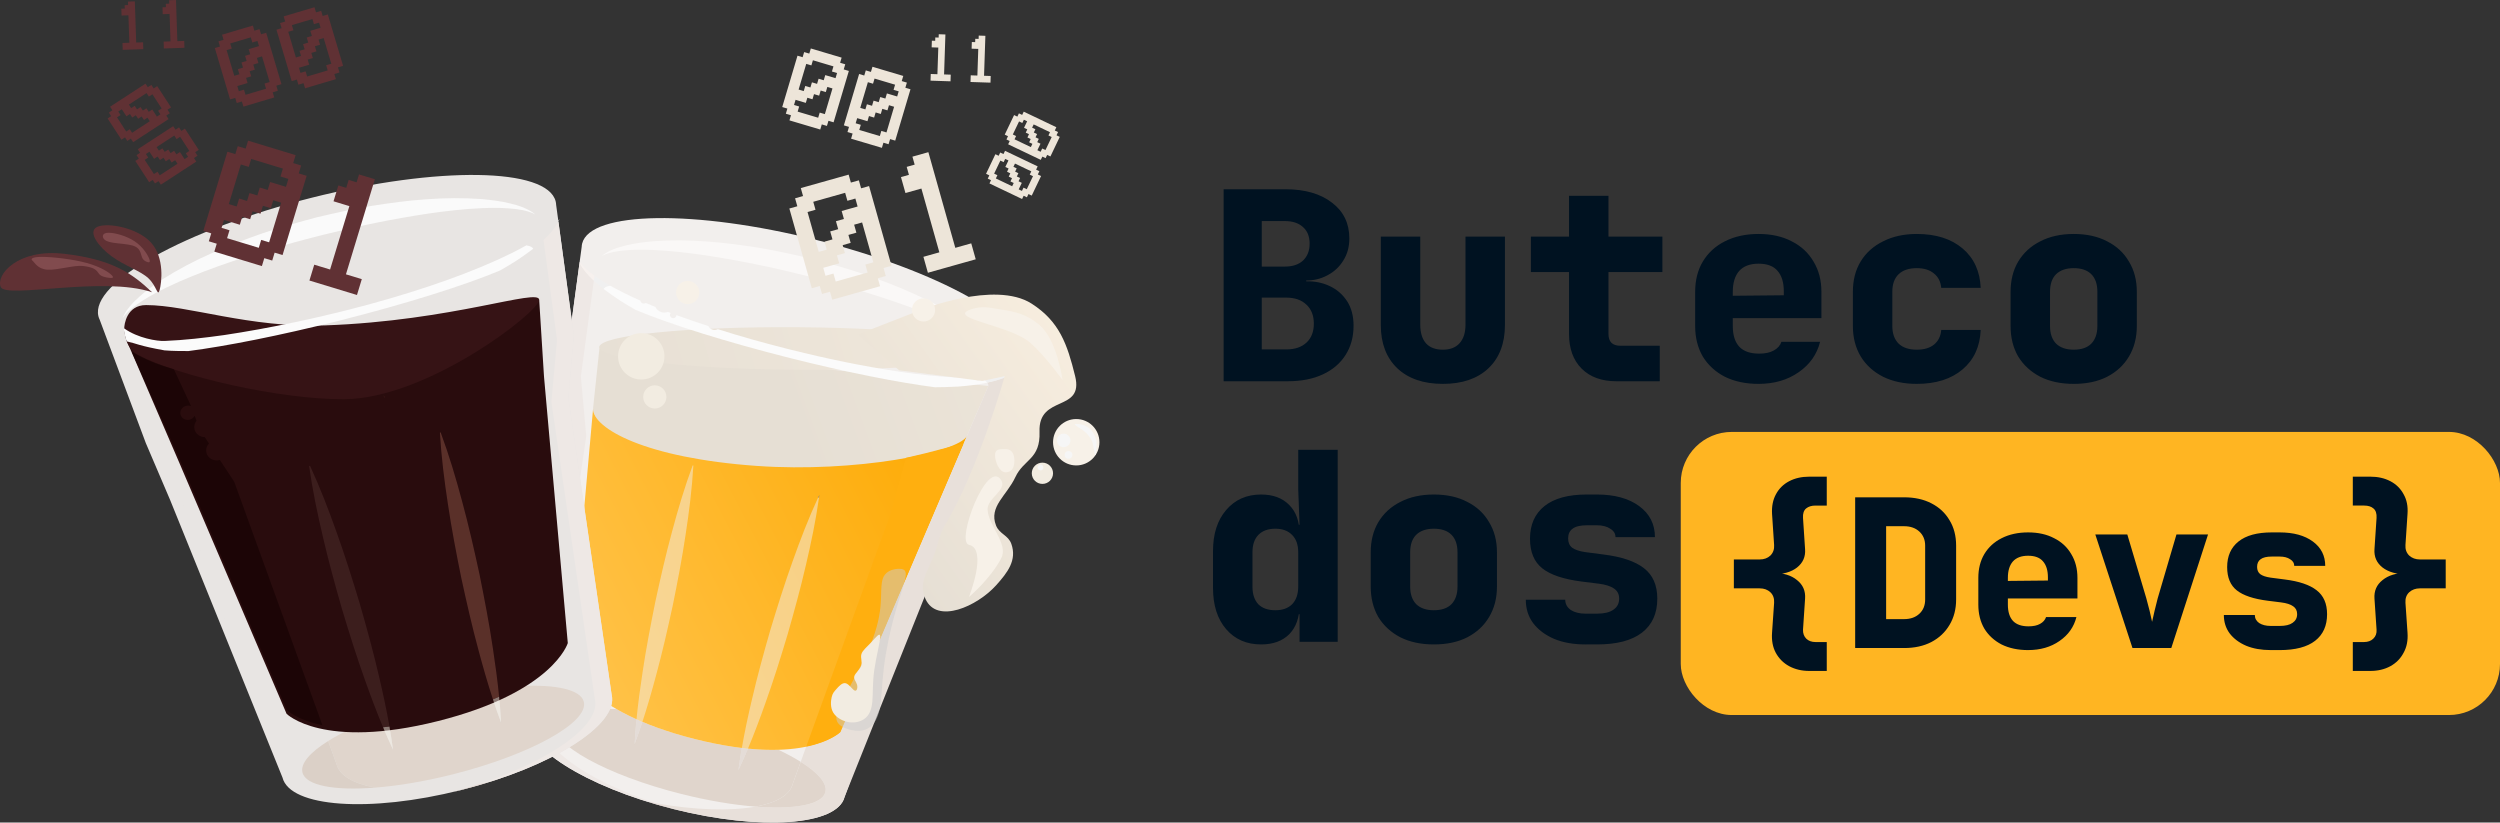 <?xml version="1.0" encoding="UTF-8" standalone="no"?>
<svg
   width="100%"
   height="100%"
   viewBox="0 0 1659.929 546.134"
   fill="none"
   version="1.1"
   id="svg75"
   xmlns="http://www.w3.org/2000/svg"
   xmlns:svg="http://www.w3.org/2000/svg">
  <rect x="0" y="0" width="1659.929" height="546.134" fill="#333333" stroke="none"/>
  <path
     d="m 837.361,427.885 c -9.663,0 -17.405,-3.376 -23.226,-10.129 -5.821,-6.752 -8.732,-15.891 -8.732,-27.417 v -24.449 c 0,-11.41 2.911,-20.491 8.732,-27.243 5.821,-6.869 13.563,-10.304 23.226,-10.304 7.917,0 14.146,2.329 18.686,6.986 4.541,4.54 6.811,10.943 6.811,19.209 l -6.112,-6.112 h 6.112 l -0.873,-23.575 v -26.196 h 26.195 v 127.484 h -25.322 v -18.337 h -6.112 l 6.112,-6.112 c 0,8.266 -2.27,14.727 -6.811,19.384 -4.54,4.541 -10.769,6.811 -18.686,6.811 z m 9.43,-22.702 c 4.774,0 8.499,-1.339 11.177,-4.017 2.678,-2.794 4.017,-6.694 4.017,-11.701 v -22.702 c 0,-5.006 -1.339,-8.848 -4.017,-11.526 -2.678,-2.794 -6.403,-4.191 -11.177,-4.191 -4.889,0 -8.673,1.397 -11.351,4.191 -2.561,2.678 -3.842,6.52 -3.842,11.526 v 22.702 c 0,5.007 1.281,8.907 3.842,11.701 2.678,2.678 6.462,4.017 11.351,4.017 z m 105.237,22.702 c -8.499,0 -15.892,-1.572 -22.179,-4.715 -6.286,-3.26 -11.176,-7.742 -14.669,-13.447 -3.376,-5.821 -5.064,-12.574 -5.064,-20.258 v -22.702 c 0,-7.684 1.688,-14.378 5.064,-20.083 3.493,-5.821 8.383,-10.304 14.669,-13.447 6.287,-3.26 13.68,-4.89 22.179,-4.89 8.615,0 16.008,1.63 22.179,4.89 6.29,3.143 11.12,7.626 14.49,13.447 3.5,5.705 5.24,12.399 5.24,20.083 v 22.702 c 0,7.684 -1.74,14.437 -5.24,20.258 -3.37,5.705 -8.2,10.187 -14.49,13.447 -6.171,3.143 -13.564,4.715 -22.179,4.715 z m 0,-22.702 c 5.123,0 9.023,-1.339 11.701,-4.017 2.677,-2.794 4.016,-6.694 4.016,-11.701 v -22.702 c 0,-5.123 -1.339,-9.023 -4.016,-11.701 -2.678,-2.677 -6.578,-4.016 -11.701,-4.016 -5.006,0 -8.906,1.339 -11.7,4.016 -2.678,2.678 -4.017,6.578 -4.017,11.701 v 22.702 c 0,5.007 1.339,8.907 4.017,11.701 2.794,2.678 6.694,4.017 11.7,4.017 z m 100.699,22.702 c -7.92,0 -14.85,-1.222 -20.78,-3.667 -5.94,-2.562 -10.6,-6.054 -13.98,-10.478 -3.26,-4.424 -4.88,-9.605 -4.88,-15.543 h 26.19 c 0,2.794 1.22,5.065 3.67,6.811 2.56,1.63 5.82,2.445 9.78,2.445 h 7.68 c 4.77,0 8.38,-0.873 10.83,-2.62 2.56,-1.746 3.84,-4.191 3.84,-7.334 0,-2.911 -1.11,-5.123 -3.32,-6.636 -2.21,-1.63 -5.64,-2.736 -10.3,-3.319 l -11.18,-1.397 c -11.99,-1.513 -20.72,-4.424 -26.19,-8.731 -5.47,-4.308 -8.21,-10.886 -8.21,-19.734 0,-9.314 3.2,-16.532 9.6,-21.655 6.41,-5.122 15.78,-7.684 28.12,-7.684 h 6.64 c 11.76,0 21.13,2.562 28.11,7.684 6.99,5.123 10.48,11.992 10.48,20.607 h -26.19 c 0,-2.328 -1.17,-4.191 -3.5,-5.588 -2.21,-1.514 -5.18,-2.27 -8.9,-2.27 h -6.64 c -4.31,0 -7.45,0.756 -9.43,2.27 -1.98,1.397 -2.97,3.551 -2.97,6.461 0,2.678 0.87,4.715 2.62,6.112 1.86,1.398 4.77,2.387 8.73,2.969 l 12.05,1.572 c 12.11,1.513 21.07,4.54 26.9,9.081 5.93,4.541 8.9,11.293 8.9,20.258 0,9.779 -3.37,17.288 -10.13,22.528 -6.75,5.239 -16.7,7.858 -29.86,7.858 z"
     fill="#F4F4F4"
     id="path1"
     style="fill:#001221;fill-opacity:1" />
  <path
     d="m 812.451,253.139 v -127.483 h 41.039 c 12.923,0 23.226,2.968 30.91,8.906 7.684,5.821 11.526,13.738 11.526,23.75 0,5.589 -1.339,10.478 -4.016,14.67 -2.562,4.191 -6.054,7.451 -10.478,9.779 -4.308,2.329 -9.023,3.493 -14.146,3.493 v 0.524 c 5.705,-0.117 10.886,0.931 15.543,3.143 4.773,2.212 8.615,5.53 11.526,9.954 2.91,4.424 4.365,9.896 4.365,16.416 0,7.451 -1.804,13.971 -5.413,19.559 -3.493,5.472 -8.499,9.721 -15.019,12.748 -6.52,3.027 -14.262,4.541 -23.226,4.541 z m 25.322,-21.131 h 16.241 c 5.705,0 10.187,-1.513 13.447,-4.54 3.26,-3.027 4.89,-7.219 4.89,-12.574 0,-5.356 -1.63,-9.547 -4.89,-12.574 -3.26,-3.143 -7.742,-4.715 -13.447,-4.715 h -16.241 z m 0,-55.01 h 15.368 c 5.122,0 9.139,-1.339 12.05,-4.016 2.91,-2.795 4.365,-6.52 4.365,-11.177 0,-4.773 -1.455,-8.441 -4.365,-11.002 -2.911,-2.678 -6.928,-4.017 -12.05,-4.017 h -15.368 z m 120.255,77.887 c -12.923,0 -23.052,-3.492 -30.386,-10.478 -7.219,-6.985 -10.828,-16.532 -10.828,-28.64 v -58.677 h 26.195 v 58.503 c 0,5.355 1.281,9.488 3.842,12.399 2.562,2.794 6.287,4.191 11.177,4.191 4.773,0 8.441,-1.397 11.002,-4.191 2.677,-2.911 4.017,-7.044 4.017,-12.399 v -58.503 h 26.19 v 58.677 c 0,12.225 -3.66,21.829 -11,28.815 -7.33,6.869 -17.4,10.303 -30.209,10.303 z m 115.189,-1.746 c -9.78,0 -17.46,-2.794 -23.05,-8.382 -5.59,-5.589 -8.38,-13.273 -8.38,-23.052 v -41.039 h -25.32 v -23.576 h 25.32 v -27.069 h 26.19 v 27.069 h 35.8 v 23.576 h -35.8 v 41.039 c 0,5.239 2.62,7.858 7.86,7.858 h 26.2 v 23.576 z m 94.41,1.746 c -8.5,0 -15.95,-1.571 -22.35,-4.715 -6.29,-3.26 -11.18,-7.742 -14.67,-13.447 -3.38,-5.821 -5.07,-12.573 -5.07,-20.257 v -22.703 c 0,-7.684 1.69,-14.378 5.07,-20.083 3.49,-5.821 8.38,-10.303 14.67,-13.447 6.4,-3.26 13.85,-4.89 22.35,-4.89 8.5,0 15.83,1.63 22.01,4.89 6.28,3.144 11.11,7.626 14.49,13.447 3.49,5.705 5.24,12.399 5.24,20.083 v 17.464 h -58.85 v 5.239 c 0,6.054 1.45,10.652 4.36,13.796 2.91,3.027 7.28,4.54 13.1,4.54 4.08,0 7.34,-0.698 9.78,-2.095 2.56,-1.397 4.25,-3.318 5.06,-5.763 h 25.68 c -2.1,8.382 -6.87,15.135 -14.32,20.257 -7.34,5.123 -16.19,7.684 -26.55,7.684 z m 16.77,-57.105 v -4.366 c 0,-5.938 -1.4,-10.478 -4.2,-13.622 -2.67,-3.143 -6.86,-4.715 -12.57,-4.715 -5.7,0 -10.01,1.63 -12.92,4.89 -2.8,3.26 -4.19,7.859 -4.19,13.796 v 2.62 l 35.62,-0.35 z m 88.29,57.105 c -8.5,0 -15.95,-1.571 -22.35,-4.715 -6.4,-3.26 -11.35,-7.742 -14.84,-13.447 -3.5,-5.821 -5.24,-12.573 -5.24,-20.257 v -22.703 c 0,-7.8 1.74,-14.553 5.24,-20.258 3.49,-5.704 8.44,-10.128 14.84,-13.272 6.4,-3.26 13.85,-4.89 22.35,-4.89 12.69,0 22.82,3.202 30.39,9.605 7.57,6.404 11.58,15.135 12.05,26.196 h -26.2 c -0.35,-4.075 -1.98,-7.277 -4.89,-9.605 -2.79,-2.329 -6.57,-3.493 -11.35,-3.493 -5.24,0 -9.25,1.339 -12.05,4.017 -2.79,2.677 -4.19,6.578 -4.19,11.7 v 22.703 c 0,5.006 1.4,8.906 4.19,11.7 2.8,2.678 6.81,4.017 12.05,4.017 4.78,0 8.56,-1.106 11.35,-3.318 2.91,-2.329 4.54,-5.589 4.89,-9.78 h 26.2 c -0.47,11.06 -4.48,19.792 -12.05,26.195 -7.57,6.404 -17.7,9.605 -30.39,9.605 z m 104.19,0 c -8.5,0 -15.89,-1.571 -22.18,-4.715 -6.28,-3.26 -11.17,-7.742 -14.67,-13.447 -3.37,-5.821 -5.06,-12.573 -5.06,-20.257 v -22.703 c 0,-7.684 1.69,-14.378 5.06,-20.083 3.5,-5.821 8.39,-10.303 14.67,-13.447 6.29,-3.26 13.68,-4.89 22.18,-4.89 8.62,0 16.01,1.63 22.18,4.89 6.29,3.144 11.12,7.626 14.5,13.447 3.49,5.705 5.23,12.399 5.23,20.083 v 22.703 c 0,7.684 -1.74,14.436 -5.23,20.257 -3.38,5.705 -8.21,10.187 -14.5,13.447 -6.17,3.144 -13.56,4.715 -22.18,4.715 z m 0,-22.702 c 5.12,0 9.02,-1.339 11.7,-4.017 2.68,-2.794 4.02,-6.694 4.02,-11.7 v -22.703 c 0,-5.122 -1.34,-9.023 -4.02,-11.7 -2.68,-2.678 -6.58,-4.017 -11.7,-4.017 -5,0 -8.9,1.339 -11.7,4.017 -2.68,2.677 -4.02,6.578 -4.02,11.7 v 22.703 c 0,5.006 1.34,8.906 4.02,11.7 2.8,2.678 6.7,4.017 11.7,4.017 z"
     fill="#F4F4F4"
     id="path2"
     style="fill:#001221;fill-opacity:1" />
  <rect
     x="1115.977"
     y="286.783"
     width="543.952"
     height="187.971"
     rx="33.88"
     fill="#ffb522"
     id="rect2"
     ry="33.88" />
  <path
     d="m 1201.267,445.484 c -4.94,0 -9.37,-1.051 -13.3,-3.152 -3.84,-2.102 -6.81,-5.072 -8.91,-8.911 -2.01,-3.746 -2.83,-8.179 -2.47,-13.296 l 1.37,-19.877 c 0.19,-2.924 -0.64,-5.254 -2.46,-6.991 -1.83,-1.736 -4.21,-2.604 -7.13,-2.604 h -17.14 v -19.191 h 17.14 c 2.92,0 5.3,-0.868 7.13,-2.605 1.82,-1.827 2.65,-4.158 2.46,-6.991 l -1.37,-20.699 c -0.27,-5.026 0.6,-9.367 2.61,-13.022 2.01,-3.747 4.93,-6.626 8.77,-8.636 3.84,-2.011 8.27,-3.016 13.3,-3.016 h 11.65 v 19.191 h -7.54 c -2.56,0 -4.62,0.64 -6.17,1.919 -1.55,1.28 -2.24,3.382 -2.06,6.306 l 1.37,20.699 c 0.37,5.026 -1.41,9.093 -5.34,12.2 -3.84,3.016 -9.14,4.523 -15.9,4.523 v -0.959 c 6.76,0 12.06,1.599 15.9,4.798 3.93,3.107 5.71,7.219 5.34,12.337 l -1.37,20.562 c -0.09,2.467 0.64,4.478 2.2,6.031 1.55,1.462 3.56,2.193 6.03,2.193 h 7.54 v 19.191 z m 30.51,-15.215 v -100.068 h 32.49 c 6.94,0 12.98,1.325 18.09,3.975 5.21,2.65 9.23,6.397 12.07,11.241 2.92,4.752 4.38,10.372 4.38,16.86 v 35.778 c 0,6.397 -1.46,12.017 -4.38,16.861 -2.84,4.843 -6.86,8.636 -12.07,11.377 -5.11,2.651 -11.15,3.976 -18.09,3.976 z m 20.56,-19.191 h 11.93 c 4.2,0 7.58,-1.188 10.14,-3.564 2.56,-2.377 3.84,-5.529 3.84,-9.459 v -35.778 c 0,-3.838 -1.28,-6.945 -3.84,-9.321 -2.56,-2.376 -5.94,-3.564 -10.14,-3.564 h -11.93 z m 94.26,20.561 c -6.67,0 -12.52,-1.233 -17.55,-3.701 -4.93,-2.559 -8.77,-6.077 -11.51,-10.555 -2.65,-4.569 -3.98,-9.869 -3.98,-15.901 v -17.82 c 0,-6.032 1.33,-11.286 3.98,-15.764 2.74,-4.57 6.58,-8.088 11.51,-10.555 5.03,-2.559 10.88,-3.839 17.55,-3.839 6.67,0 12.43,1.28 17.27,3.839 4.94,2.467 8.73,5.985 11.38,10.555 2.74,4.478 4.11,9.732 4.11,15.764 v 13.708 h -46.19 v 4.112 c 0,4.752 1.14,8.362 3.42,10.829 2.29,2.376 5.71,3.564 10.28,3.564 3.2,0 5.76,-0.548 7.68,-1.645 2.01,-1.096 3.34,-2.604 3.98,-4.523 h 20.15 c -1.65,6.58 -5.4,11.88 -11.24,15.901 -5.76,4.021 -12.71,6.031 -20.84,6.031 z m 13.16,-44.824 v -3.427 c 0,-4.661 -1.1,-8.225 -3.29,-10.693 -2.1,-2.467 -5.39,-3.701 -9.87,-3.701 -4.48,0 -7.86,1.28 -10.14,3.839 -2.2,2.558 -3.29,6.168 -3.29,10.829 v 2.056 l 27.96,-0.274 z m 56.15,43.454 -24.68,-75.394 h 21.25 l 12.61,42.358 c 0.73,2.558 1.46,5.346 2.2,8.361 0.73,3.016 1.28,5.438 1.64,7.266 0.46,-1.828 1.01,-4.25 1.65,-7.266 0.73,-3.015 1.41,-5.757 2.05,-8.224 l 12.48,-42.495 h 20.97 l -24.4,75.394 z m 91.79,1.37 c -6.22,0 -11.65,-0.959 -16.31,-2.878 -4.67,-2.011 -8.32,-4.752 -10.97,-8.225 -2.56,-3.473 -3.84,-7.539 -3.84,-12.2 h 20.56 c 0,2.193 0.96,3.975 2.88,5.346 2.01,1.279 4.57,1.919 7.68,1.919 h 6.03 c 3.75,0 6.58,-0.685 8.5,-2.056 2.01,-1.371 3.01,-3.29 3.01,-5.757 0,-2.285 -0.86,-4.021 -2.6,-5.209 -1.74,-1.28 -4.43,-2.148 -8.09,-2.605 l -8.77,-1.096 c -9.41,-1.188 -16.27,-3.473 -20.56,-6.854 -4.3,-3.382 -6.45,-8.545 -6.45,-15.49 0,-7.311 2.52,-12.977 7.54,-16.998 5.03,-4.021 12.39,-6.032 22.07,-6.032 h 5.21 c 9.23,0 16.59,2.011 22.07,6.032 5.48,4.021 8.23,9.413 8.23,16.175 h -20.57 c 0,-1.828 -0.91,-3.29 -2.74,-4.386 -1.73,-1.188 -4.06,-1.782 -6.99,-1.782 h -5.21 c -3.38,0 -5.85,0.594 -7.4,1.782 -1.55,1.096 -2.33,2.787 -2.33,5.072 0,2.101 0.69,3.701 2.06,4.797 1.46,1.097 3.74,1.874 6.85,2.331 l 9.46,1.233 c 9.5,1.188 16.54,3.564 21.11,7.129 4.66,3.564 6.99,8.864 6.99,15.901 0,7.676 -2.65,13.571 -7.95,17.683 -5.3,4.112 -13.11,6.168 -23.44,6.168 z m 54.5,13.845 v -19.191 h 7.54 c 2.47,0 4.48,-0.731 6.03,-2.193 1.65,-1.553 2.38,-3.564 2.2,-6.031 l -1.38,-20.562 c -0.36,-5.118 1.42,-9.23 5.35,-12.337 3.93,-3.199 9.23,-4.798 15.9,-4.798 v 0.959 c -6.67,0 -11.97,-1.507 -15.9,-4.523 -3.93,-3.107 -5.71,-7.174 -5.35,-12.2 l 1.38,-20.699 c 0.18,-2.924 -0.51,-5.026 -2.06,-6.306 -1.46,-1.279 -3.52,-1.919 -6.17,-1.919 h -7.54 v -19.191 h 11.65 c 5.03,0 9.46,1.005 13.3,3.016 3.84,2.01 6.76,4.889 8.77,8.636 2.1,3.655 2.97,7.996 2.61,13.022 l -1.37,20.699 c -0.19,2.833 0.64,5.164 2.46,6.991 1.92,1.737 4.3,2.605 7.13,2.605 h 17.14 v 19.191 h -17.14 c -2.83,0 -5.21,0.868 -7.13,2.604 -1.82,1.737 -2.65,4.067 -2.46,6.991 l 1.37,19.877 c 0.36,5.117 -0.51,9.55 -2.61,13.296 -2.01,3.839 -4.93,6.809 -8.77,8.911 -3.84,2.101 -8.27,3.152 -13.3,3.152 z"
     fill="#001221"
     id="path3" />
  <path
     d="m 542.157,159.342 c 80.528,20.248 141.427,54.114 136.013,75.646 -0.186,0.74 -0.463,1.446 -0.798,2.148 l -29.454,78.759 -21.869,33.245 -65.268,180.002 c -4.781,19.012 -55.652,22.617 -113.63,8.039 -57.972,-14.577 -101.094,-41.816 -96.314,-60.829 l 27.633,-189.464 -3.545,-39.636 11.301,-83.323 c 0.035,-0.777 0.126,-1.531 0.312,-2.27 5.414,-21.533 75.088,-22.566 155.619,-2.317 z"
     fill="#f2efed"
     id="path4" />
  <path
     d="m 452.325,527.16 c 17.821,4.481 34.775,7.28 49.334,8.418 13.78,-2.528 22.803,-7.612 24.684,-15.095 l 5.306,-14.644 c -4.255,-2.665 -9.222,-5.356 -14.798,-7.996 -5.96,0.177 -12.678,-0.024 -20.219,-0.767 -2.018,4.808 -4.129,9.592 -6.361,14.337 0.658,-4.957 1.426,-9.881 2.281,-14.784 -9.183,-1.099 -19.513,-2.981 -31.096,-5.893 -13.77,-3.462 -25.286,-7.375 -34.912,-11.443 -1.626,4.954 -3.347,9.887 -5.192,14.79 0.298,-5.527 0.729,-11.026 1.268,-16.502 -4.954,-2.238 -9.368,-4.512 -13.292,-6.769 -22.92,-1.15 -38.781,2.211 -40.741,10.004 -3.303,13.137 34.183,33.884 83.738,46.344 z"
     fill="#e0d5cc"
     id="path5" />
  <path
     d="m 399.495,170 c 5.25,-2.719 11.081,-3.404 16.805,-3.853 5.729,-0.47 11.519,-0.389 17.277,-0.165 11.531,0.494 23.042,1.844 34.489,3.499 22.357,3.385 44.563,7.933 66.516,13.453 0.518,0.13 1.028,0.258 1.545,0.388 0.411,0.104 0.833,0.21 1.245,0.313 22.063,5.548 43.864,12.065 65.264,19.705 10.864,3.957 21.636,8.204 32.045,13.218 5.176,2.526 10.317,5.183 15.142,8.317 4.829,3.103 9.647,6.456 12.988,11.335 -2.251,-5.533 -6.565,-10.02 -10.998,-13.95 -4.425,-4.047 -9.354,-7.394 -14.286,-10.763 -10.048,-6.377 -20.593,-11.923 -31.425,-16.718 -10.777,-4.937 -21.903,-8.992 -33.065,-12.918 -11.221,-3.76 -22.602,-6.97 -34.026,-10.011 -11.507,-2.705 -23.045,-5.287 -34.709,-7.263 -11.689,-1.814 -23.411,-3.5 -35.248,-4.259 -11.819,-0.892 -23.723,-0.989 -35.588,-0.122 -5.939,0.626 -11.866,1.244 -17.686,2.713 -5.759,1.372 -11.681,3.282 -16.285,7.081 z"
     fill="#faf8f7"
     id="path6" />
  <path
     d="m 398.186,229.524 -4.322,40.77 -0.105,1.376 c 0.358,12.656 46.044,50.21 110.155,50.21 61.925,15.571 114.86,18.873 120.946,7.767 l 0.456,-1.099 30.929,-72.281 z"
     fill="url(#paint0_linear_53_52)"
     id="path7"
     style="fill:url(#paint0_linear_53_52)" />
  <path
     d="m 393.758,271.67 -15.115,169.318 c 0,0 9.29,31.261 82.813,49.747 73.576,18.501 96.548,-4.647 96.548,-4.647 l 83.996,-196.525 c -6.086,11.106 -74.47,24.37 -139.299,19.808 -74.893,-5.271 -108.584,-25.045 -108.943,-37.701 z"
     fill="url(#paint1_linear_53_52)"
     id="path8"
     style="fill:url(#paint1_linear_53_52)" />
  <path
     d="m 421.351,494.083 c 1.846,-4.903 3.567,-9.836 5.193,-14.79 -1.344,-0.568 -2.652,-1.137 -3.924,-1.712 -0.539,5.476 -0.97,10.975 -1.269,16.502 z"
     fill="#d6cbc3"
     fill-opacity="0.5"
     id="path9" />
  <path
     d="m 426.544,479.293 c 3.361,-10.237 6.318,-20.556 9.088,-30.918 4.181,-15.354 7.686,-30.847 11.063,-46.375 3.159,-15.561 6.173,-31.162 8.514,-46.909 2.329,-15.181 4.267,-30.449 5.167,-45.937 -0.156,-0.053 -0.312,-0.107 -0.464,-0.158 -5.413,14.559 -9.775,29.346 -13.751,44.202 -4.175,15.352 -7.677,30.849 -11.045,46.38 -3.14,15.573 -6.154,31.175 -8.491,46.914 -1.577,10.313 -2.979,20.661 -4.005,31.089 1.272,0.575 2.58,1.144 3.924,1.712 z"
     fill="#f2efed"
     fill-opacity="0.5"
     id="path10" />
  <path
     d="m 490.271,511.412 c 2.232,-4.745 4.344,-9.529 6.361,-14.337 -1.333,-0.132 -2.694,-0.281 -4.08,-0.447 -0.855,4.903 -1.623,9.828 -2.281,14.784 z"
     fill="#d6cbc3"
     fill-opacity="0.5"
     id="path11" />
  <path
     d="m 543.197,330.374 c 0.198,0.035 0.393,0.07 0.593,0.106 0.09,-0.651 0.181,-1.306 0.267,-1.957 -0.289,0.615 -0.576,1.235 -0.86,1.851 z"
     fill="#8c8075"
     id="path12" />
  <path
     d="m 492.553,496.629 c 1.386,0.166 2.747,0.314 4.08,0.446 4.169,-9.929 7.934,-19.984 11.514,-30.085 5.386,-14.973 10.106,-30.145 14.688,-45.356 4.368,-15.28 8.617,-30.589 12.185,-46.093 3.497,-14.845 6.633,-29.809 8.77,-45.06 -0.199,-0.037 -0.395,-0.072 -0.593,-0.107 -6.452,13.96 -11.908,28.212 -17.004,42.565 -5.388,14.98 -10.108,30.153 -14.706,45.352 -4.388,15.274 -8.624,30.583 -12.204,46.088 -2.512,10.671 -4.835,21.399 -6.73,32.25 z"
     fill="#f2efed"
     fill-opacity="0.5"
     id="path13" />
  <path
     d="m 447.15,537.18 c 57.968,14.576 108.854,10.955 113.63,-8.039 l 112.776,-282.014 c -5.253,3.683 -11.725,5.6 -18.041,6.936 -0.006,0.004 -0.011,0.002 -0.017,0.005 0.632,0.814 0.882,1.545 0.722,2.183 -10e-4,0.004 -10e-4,0.004 -0.003,0.009 l 0.028,0.007 -30.929,72.281 -0.456,1.099 -66.855,156.441 c 0,0 -6.261,6.311 -22.718,9.706 l -3.637,10.045 c 11.574,7.268 17.817,14.399 16.385,20.097 -2.116,8.413 -20.45,11.664 -46.375,9.641 -16.594,3.041 -40.081,2.374 -66.326,-2.272 5.545,1.838 11.305,3.568 17.231,5.166 -1.833,-0.461 -3.572,-0.828 -5.415,-1.291 z"
     fill="#e8e0da"
     id="path14" />
  <path
     d="m 501.66,535.578 c 25.925,2.023 44.259,-1.228 46.375,-9.642 1.432,-5.698 -4.811,-12.828 -16.385,-20.097 l -5.306,14.644 c -1.882,7.482 -10.904,12.567 -24.684,15.095 z"
     fill="#e0d5cc"
     id="path15" />
  <path
     d="m 535.287,495.794 c 16.457,-3.395 22.718,-9.706 22.718,-9.706 l 81.723,-191.543 c -10.783,2.246 -17.971,4.942 -38.188,9.434 l -9.968,36.464 z"
     fill="#ffaf0f"
     id="path16" />
  <path
     d="m 447.15,537.18 c -5.906,-1.485 -11.551,-3.092 -17.087,-4.851 1.768,0.345 3.527,0.67 5.271,0.977 -46.17,-15.267 -77.898,-37.816 -73.765,-54.255 l 27.689,-189.479 -3.59,-39.586 8.628,-63.673 c -3.713,-3.432 -7.212,-7.245 -9.492,-11.791 l -9.87,72.765 3.534,39.572 0.002,0.028 -27.633,189.465 c -4.739,18.849 37.671,45.829 94.954,60.486 0.452,0.114 0.904,0.228 1.359,0.342 z"
     fill="#eee8e5"
     id="path17" />
  <path
     d="m 447.15,537.18 c 1.842,0.463 3.581,0.83 5.415,1.291 -5.927,-1.598 -11.686,-3.328 -17.232,-5.166 -1.744,-0.306 -3.503,-0.631 -5.271,-0.977 5.536,1.759 11.181,3.367 17.088,4.852 z"
     fill="#e5d9d4"
     id="path18" />
  <path
     d="m 400.857,191.9 c 0.366,-1.042 1.847,-1.767 4.324,-2.199 -2.382,-1.348 -4.731,-2.753 -7.015,-4.245 -1.139,-0.776 -2.304,-1.498 -3.436,-2.328 l -0.434,3.185 c 0.586,0.572 1.25,1.097 1.896,1.688 1.504,1.361 3.067,2.654 4.665,3.899 z m 254.641,62.168 c 0.006,-0.002 0.011,-0.001 0.017,-0.005 6.316,-1.336 12.789,-3.253 18.041,-6.936 l 0.102,-0.06 0.174,-0.464 -0.232,0.11 c -5.852,2.617 -12.264,3.391 -18.554,3.88 -0.325,0.022 -0.644,0.041 -0.965,0.059 0.211,0.269 0.305,0.618 0.214,0.977 -0.075,0.302 -0.293,0.547 -0.575,0.697 0.76,0.616 1.353,1.197 1.778,1.742 z M 651.909,251 c 0.023,-0.084 0.055,-0.165 0.093,-0.24 -0.142,0.007 -0.283,0.013 -0.424,0.02 0.114,0.076 0.223,0.146 0.331,0.22 z m -267.105,-76.479 0.076,-0.526 -0.019,-0.02 -0.07,0.525 c 0.008,0.005 0.01,0.016 0.013,0.021 z"
     fill="#f0f0f0"
     id="path19" />
  <path
     d="m 394.295,186.313 0.435,-3.185 c -3.687,-2.579 -7.17,-5.466 -9.85,-9.133 l -0.076,0.526 c 2.28,4.546 5.779,8.36 9.491,11.792 z"
     fill="#f7f1ee"
     id="path20" />
  <path
     fill-rule="evenodd"
     clip-rule="evenodd"
     d="m 630.398,245.803 c 0.404,-0.338 -0.298,0.871 1.295,-1.668 l 0.096,0.092 -0.01,0.2 c -0.176,0.699 -0.694,1.177 -1.381,1.376 z"
     fill="#f7f1e8"
     id="path21" />
  <path
     fill-rule="evenodd"
     clip-rule="evenodd"
     d="m 621.848,243.248 v -0.474 l 0.171,0.111 -0.016,0.064 z"
     fill="#f7f1e8"
     id="path22" />
  <path
     fill-rule="evenodd"
     clip-rule="evenodd"
     d="m 601.089,383.993 c -0.951,4.855 -4.091,13.242 -7.068,24.005 -2.977,10.764 -5.792,23.905 -7.19,35.343 -1.398,11.438 -1.379,21.174 -2.852,27.959 -1.473,6.785 -4.438,10.62 -7.947,12.477 -3.509,1.858 -7.562,1.738 -11.494,0.762 -3.932,-0.975 -7.742,-2.806 -8.88,-5.836 -1.138,-3.029 0.395,-7.258 4.711,-15.565 4.315,-8.307 11.41,-20.694 16.196,-31.606 4.787,-10.912 7.263,-20.35 8.057,-28.754 0.795,-8.404 -0.091,-15.774 2.118,-19.983 2.21,-4.207 7.515,-5.254 10.787,-5.116 3.273,0.138 4.513,1.46 3.562,6.314 z"
     fill="#cccccc"
     fill-opacity="0.5"
     id="path23" />
  <path
     d="m 350.65,468.98 27.633,-189.465 -0.002,-0.028 z"
     fill="#fefefe"
     id="path24" />
  <path
     d="m 397.926,418.35 -28.766,-197.234 0.002,-0.03 z"
     fill="#fefefe"
     id="path25" />
  <path
     d="m 206.95,131.294 c -83.831,21.079 -147.227,56.334 -141.591,78.749 0.194,0.77 0.482,1.505 0.83,2.236 l 30.662,81.988 16.148,37.796 74.563,184.196 c 4.976,19.792 57.934,23.545 118.289,8.369 60.349,-15.175 105.24,-43.531 100.263,-63.323 l -28.766,-197.235 3.691,-41.261 -11.764,-86.74 c -0.037,-0.809 -0.131,-1.594 -0.325,-2.363 -5.636,-22.416 -78.168,-23.492 -162.001,-2.412 z"
     fill="#e8e5e3"
     id="path26" />
  <path
     d="m 300.465,514.197 c -18.552,4.665 -36.201,7.578 -51.358,8.762 -14.345,-2.631 -23.737,-7.924 -25.696,-15.714 l -5.523,-15.243 c 4.429,-2.776 9.6,-5.576 15.405,-8.325 6.204,0.185 13.197,-0.025 21.048,-0.798 2.1,5.005 4.298,9.985 6.621,14.924 -0.685,-5.159 -1.483,-10.286 -2.374,-15.39 9.559,-1.143 20.314,-3.103 32.372,-6.135 14.334,-3.604 26.322,-7.677 36.343,-11.912 1.693,5.157 3.484,10.293 5.406,15.397 -0.311,-5.754 -0.76,-11.478 -1.321,-17.179 5.157,-2.33 9.752,-4.697 13.837,-7.046 23.86,-1.197 40.372,2.301 42.412,10.414 3.438,13.675 -35.585,35.273 -87.172,48.245 z"
     fill="#e0d5cc"
     id="path27" />
  <path
     d="m 355.462,142.391 c -5.465,-2.831 -11.535,-3.544 -17.494,-4.012 -5.965,-0.489 -11.992,-0.405 -17.986,-0.171 -12.003,0.514 -23.986,1.919 -35.903,3.642 -23.274,3.524 -46.39,8.258 -69.244,14.005 -0.539,0.135 -1.07,0.268 -1.608,0.404 -0.428,0.107 -0.867,0.218 -1.296,0.326 -22.968,5.775 -45.663,12.559 -67.94,20.513 -11.31,4.119 -22.523,8.54 -33.359,13.76 -5.389,2.629 -10.741,5.395 -15.764,8.657 -5.027,3.23 -10.042,6.721 -13.52,11.801 2.342,-5.76 6.834,-10.432 11.448,-14.523 4.607,-4.212 9.738,-7.697 14.873,-11.204 10.46,-6.639 21.437,-12.412 32.713,-17.404 11.219,-5.139 22.802,-9.36 34.421,-13.448 11.681,-3.913 23.529,-7.255 35.421,-10.422 11.98,-2.814 23.991,-5.503 36.133,-7.56 12.168,-1.888 24.371,-3.644 36.694,-4.433 12.303,-0.929 24.696,-1.03 37.047,-0.128 6.182,0.651 12.352,1.295 18.412,2.825 5.994,1.428 12.159,3.416 16.952,7.372 z"
     fill="#fafafa"
     id="path28" />
  <path
     d="m 358,199.063 3.155,50.235 0.11,1.432 15.735,176.262 c 0,0 -9.671,32.542 -86.208,51.787 -76.594,19.259 -100.508,-4.838 -100.508,-4.838 l -69.597,-162.856 -0.475,-1.146 -36.38,-84.376 139.5,7.5 z"
     fill="#290c0d"
     id="path29" />
  <path
     d="m 358.001,199.063 c 0.127,7.974 -74.23,65.688 -129.501,66 -42.423,0.24 -109.699,-15.12 -137,-29.5 -8.423,-4.436 -8.969,-15.62 -8.999,-17.5 -0.038,-2.367 1.5,-15.5 14.499,-15.5 27.844,0 68.531,15.263 118.5,13.5 85,-3 142.373,-24.975 142.501,-17 z"
     fill="#361315"
     id="path30" />
  <path
     d="m 332.707,479.763 c -1.921,-5.104 -3.712,-10.24 -5.405,-15.397 1.399,-0.591 2.76,-1.183 4.085,-1.781 0.561,5.7 1.01,11.424 1.32,17.178 z"
     fill="#f2ece1"
     fill-opacity="0.5"
     id="path31" />
  <path
     d="m 327.302,464.366 c -3.499,-10.656 -6.576,-21.398 -9.461,-32.185 -4.352,-15.984 -8.001,-32.112 -11.517,-48.277 -3.288,-16.199 -6.425,-32.44 -8.862,-48.833 -2.425,-15.803 -4.442,-31.698 -5.379,-47.821 0.163,-0.055 0.325,-0.111 0.482,-0.165 5.635,15.156 10.177,30.55 14.316,46.015 4.346,15.982 7.992,32.115 11.498,48.282 3.268,16.213 6.406,32.454 8.839,48.838 1.641,10.736 3.101,21.509 4.169,32.365 -1.324,0.598 -2.686,1.19 -4.085,1.781 z"
     fill="#8d5446"
     fill-opacity="0.5"
     id="path32" />
  <path
     d="m 260.961,497.804 c -2.323,-4.939 -4.521,-9.92 -6.621,-14.924 1.387,-0.138 2.804,-0.293 4.247,-0.466 0.891,5.104 1.689,10.231 2.374,15.39 z"
     fill="#f2ece1"
     fill-opacity="0.5"
     id="path33" />
  <path
     d="m 258.588,482.414 c -1.443,0.173 -2.86,0.328 -4.247,0.466 -4.34,-10.337 -8.26,-20.805 -11.986,-31.32 -5.607,-15.587 -10.521,-31.382 -15.292,-47.216 -4.546,-15.906 -8.969,-31.843 -12.684,-47.983 -3.64,-15.454 -6.905,-31.031 -9.129,-46.908 0.207,-0.039 0.411,-0.075 0.617,-0.111 6.717,14.532 12.397,29.369 17.701,44.31 5.609,15.595 10.522,31.39 15.309,47.212 4.568,15.901 8.978,31.837 12.705,47.978 2.615,11.109 5.033,22.277 7.006,33.572 z"
     fill="#51312e"
     fill-opacity="0.5"
     id="path34" />
  <path
     d="m 187.563,516.26 -67.961,-187.409 0.016,0.025 z"
     fill="#dcd7d4"
     id="path35" />
  <path
     d="m 249.107,522.96 c -26.989,2.106 -46.074,-1.279 -48.276,-10.037 -1.492,-5.932 5.008,-13.355 17.056,-20.921 l 5.524,15.243 c 1.959,7.79 11.351,13.083 25.696,15.715 z"
     fill="#dbd0c7"
     id="path36" />
  <path
     d="m 120.855,308.585 -0.474,-1.145 -32.881,-73.877 c 9.5,5.5 17.47,8.647 27.97,11.647 l 11.417,24.466 c -0.984,-0.399 -2.128,-0.495 -3.283,-0.205 -2.697,0.679 -4.38,3.254 -3.742,5.789 0.636,2.53 3.349,4.054 6.047,3.376 1.527,-0.384 2.714,-1.369 3.353,-2.603 l 1.24,3.319 c -1.291,1.608 -1.844,3.709 -1.322,5.782 0.767,3.052 3.61,5.081 6.803,5.097 l 2.775,4.207 c -1.536,1.662 -2.235,3.964 -1.67,6.213 0.92,3.656 4.817,5.812 8.713,4.833 0.071,-0.018 0.141,-0.036 0.208,-0.058 l 6.559,9.941 2.94,4.456 58.593,161.722 c -17.132,-3.534 -23.649,-10.104 -23.649,-10.104 z"
     fill="#1c0506"
     id="path37" />
  <path
     d="m 305.851,524.628 c 6.149,-1.546 12.025,-3.219 17.788,-5.05 -1.84,0.359 -3.67,0.697 -5.487,1.017 48.064,-15.893 81.093,-39.367 76.79,-56.48 l -28.824,-197.25 3.737,-41.209 -8.982,-66.283 c 3.865,-3.574 7.508,-7.544 9.882,-12.276 l 10.274,75.75 -3.678,41.194 -0.002,0.03 28.766,197.234 c 4.933,19.622 -39.216,47.709 -98.848,62.967 -0.471,0.119 -0.941,0.237 -1.416,0.356 z"
     fill="#eee8e5"
     id="path38" />
  <path
     d="m 305.853,524.628 c -1.918,0.483 -3.728,0.864 -5.637,1.344 6.169,-1.664 12.165,-3.464 17.938,-5.377 1.816,-0.319 3.647,-0.657 5.487,-1.017 -5.763,1.831 -11.64,3.504 -17.788,5.05 z"
     fill="#e5d9d4"
     id="path39" />
  <path
     d="m 370.77,147.074 -0.074,-0.546 0.874,-1.218 c -0.213,0.616 -0.509,1.191 -0.8,1.764 z m -300.714,75.543 -0.113,-0.068 0.113,-0.137 -0.181,-0.278 z"
     fill="#fefefe"
     id="path40" />
  <path
     d="m 224.719,213.034 c -39.008,9.808 -74.542,16.822 -99.58,20.059 -5.321,-0.013 -10.139,0 -15.948,-0.462 -17.191,-3.068 -18.404,-4.531 -25.048,-5.972 -0.5,-1 -2.434,-7.955 -1.643,-8.596 9,6.5 22.011,8.561 26.767,8.325 13.205,-0.527 26.412,-2.075 39.479,-3.9 59.172,-8.857 139.036,-28.802 190.801,-54.327 3.34,-1.667 6.681,-3.403 9.959,-5.253 2.579,0.451 4.12,1.205 4.501,2.29 -3.727,2.891 -7.643,5.537 -11.514,8.127 -3.428,2.171 -6.905,4.246 -10.426,6.242 -23.118,9.729 -62.317,22.144 -107.348,33.467 z"
     fill="#fbfbfb"
     id="path41" />
  <path
     d="m 42.746,168.529 c 30.987,3.636 44.291,12.294 58.257,25.534 -32.5,-11 -97.009,4.501 -100.5,-3.5 C -2.988,182.561 11.758,164.891 42.746,168.529 Z"
     fill="#603134"
     id="path42" />
  <path
     fill-rule="evenodd"
     clip-rule="evenodd"
     d="m 105.957,192.629 c 1.335,-4.702 3.466,-21.381 -5.618,-31.483 -9.084,-10.102 -29.383,-13.627 -35.865,-10.454 -6.482,3.173 0.854,13.045 9.668,19.509 8.814,6.464 19.106,9.521 24.523,14.688 5.416,5.166 5.956,12.441 7.292,7.74 z"
     fill="#603134"
     id="path43" />
  <path
     fill-rule="evenodd"
     clip-rule="evenodd"
     d="m 99.071,171.797 c -1.006,-2.607 -4.162,-7.866 -9.605,-11.525 -5.442,-3.66 -13.172,-5.718 -17.22,-5.718 -4.048,0 -4.414,2.058 -3.613,3.568 0.8,1.509 2.767,2.47 6.563,3.064 3.796,0.595 9.422,0.824 12.807,1.83 3.384,1.006 4.528,2.79 5.191,4.436 0.663,1.647 0.846,3.156 1.532,4.277 0.686,1.121 1.875,1.852 3.042,2.241 1.166,0.389 2.309,0.434 1.303,-2.173 z"
     fill="#814b4e"
     id="path44" />
  <path
     fill-rule="evenodd"
     clip-rule="evenodd"
     d="m 74.333,182.872 c -1.744,-1.861 -7.212,-5.616 -16.641,-8.228 -9.429,-2.612 -22.821,-4.081 -29.833,-4.081 -7.013,0 -7.647,1.469 -6.26,2.547 1.387,1.077 3.328,5.528 9.904,5.953 6.577,0.424 17.79,-3.178 23.654,-2.46 5.863,0.719 7.844,1.992 8.994,3.168 1.149,1.175 1.465,2.252 2.654,3.052 1.189,0.801 3.25,1.323 5.271,1.6 2.02,0.278 4.001,0.31 2.258,-1.551 z"
     fill="#814b4e"
     id="path45" />
  <path
     d="m 397.963,230.452 c -0.056,7.806 58.853,14.565 131.571,15.084 72.72,0.52 131.718,-5.397 131.774,-13.203 0.056,-7.808 -58.852,-14.556 -131.572,-15.075 -72.718,-0.519 -131.717,5.387 -131.773,13.194 z"
     fill="url(#paint2_linear_53_52)"
     id="path46"
     style="fill:url(#paint2_linear_53_52)" />
  <path
     d="m 525.069,237.858 c 37.476,9.423 71.616,16.162 95.671,19.272 3.852,-0.01 7.707,-0.11 11.565,-0.298 1.222,0.002 2.531,-0.097 3.756,-0.147 6.527,-0.496 13.054,-1.233 19.437,-2.617 -0.425,-0.545 -1.018,-1.126 -1.779,-1.742 -0.267,0.14 -0.59,0.19 -0.899,0.113 -0.684,-0.172 -1.066,-0.823 -0.918,-1.412 0.002,-0.009 0.004,-0.018 0.007,-0.028 -0.109,-0.074 -0.218,-0.144 -0.331,-0.219 -0.054,0.001 -0.111,0.005 -0.163,0.006 -0.007,0.13 -0.026,0.263 -0.058,0.391 -0.271,1.075 -1.411,1.726 -2.572,1.433 -0.871,-0.219 -1.502,-0.913 -1.639,-1.706 -0.354,0.006 -0.707,0.007 -1.06,0.011 -0.495,0.313 -1.134,0.43 -1.765,0.271 -0.239,-0.06 -0.461,-0.153 -0.659,-0.273 -2.552,-0.02 -5.109,-0.099 -7.674,-0.226 -12.686,-0.506 -25.375,-1.993 -37.929,-3.747 -24.575,-3.678 -48.94,-8.704 -73.04,-14.763 -0.638,-0.161 -1.275,-0.321 -1.913,-0.481 -0.58,-0.146 -1.159,-0.292 -1.736,-0.437 -15.053,-3.785 -29.992,-8.013 -44.775,-12.708 -0.942,0.531 -2.107,0.707 -3.276,0.414 -1.377,-0.347 -2.449,-1.274 -2.973,-2.428 -6.828,-2.24 -13.627,-4.576 -20.381,-7.013 -0.283,-0.109 -0.567,-0.213 -0.852,-0.317 0.003,0.174 -0.015,0.354 -0.06,0.535 -0.273,1.085 -1.436,1.724 -2.596,1.433 -1.161,-0.292 -1.879,-1.404 -1.606,-2.49 0.087,-0.345 0.265,-0.643 0.501,-0.885 -0.632,-0.24 -1.264,-0.479 -1.895,-0.721 -1.208,0.482 -2.604,0.601 -3.994,0.251 -1.992,-0.501 -3.533,-1.844 -4.287,-3.506 -2.159,-0.873 -4.307,-1.765 -6.444,-2.68 -0.503,0.368 -1.179,0.513 -1.857,0.343 -0.939,-0.236 -1.583,-1.009 -1.654,-1.865 -3.526,-1.555 -7.021,-3.173 -10.472,-4.875 -3.209,-1.602 -6.419,-3.27 -9.569,-5.047 -2.477,0.432 -3.958,1.157 -4.324,2.199 3.581,2.778 7.343,5.32 11.063,7.809 3.293,2.085 6.634,4.079 10.016,5.997 22.21,9.347 59.871,21.275 103.134,32.153 z"
     fill="#fbfbfb"
     id="path47" />
  <path
     fill-rule="evenodd"
     clip-rule="evenodd"
     d="m 584.434,422.598 c 0.081,3.217 -2.751,13.678 -3.955,22.371 -1.205,8.693 -0.782,15.617 -1.27,20.827 -0.487,5.211 -1.885,8.708 -4.613,10.995 -2.729,2.288 -6.787,3.366 -10.952,2.713 -4.164,-0.653 -8.435,-3.037 -10.407,-6.369 -1.972,-3.331 -1.647,-7.609 -1.032,-10.223 0.615,-2.613 1.52,-3.561 3.115,-5.36 1.595,-1.798 3.881,-4.448 6.154,-3.909 2.274,0.54 4.535,4.267 6.005,4.885 1.471,0.619 2.151,-1.873 1.572,-3.934 -0.577,-2.061 -2.414,-3.693 -1.783,-5.688 0.63,-1.994 3.728,-4.351 4.562,-6.876 0.834,-2.526 -0.596,-5.219 0.116,-7.679 0.712,-2.461 3.566,-4.689 6.489,-7.817 2.924,-3.127 5.918,-7.154 5.999,-3.936 z"
     fill="#f2ece1"
     id="path48" />
  <path
     d="m 255.506,263.838 c -0.264,-0.481 -0.525,-0.968 -0.792,-1.448 0.103,0.519 0.207,1.041 0.315,1.558 0.155,-0.036 0.316,-0.072 0.477,-0.11 z"
     fill="#361314"
     id="path49" />
  <path
     d="m 255.506,263.838 c -0.264,-0.481 -0.525,-0.968 -0.792,-1.448 0.103,0.519 0.207,1.041 0.315,1.558 0.155,-0.036 0.316,-0.072 0.477,-0.11 z"
     fill="#361314"
     id="path50" />
  <path
     d="m 684.971,201.61 c -24.515,-15.729 -74.449,4.493 -74.449,4.493 l -41.076,16.045 27.598,23.747 55.195,7.06 14.864,-3.209 c 0,0 -17.499,62.269 -39.792,99.155 -4.25,7.03 -4.441,13.639 -7.702,21.179 -4.352,10.062 -9.656,17.612 -5.135,27.598 7.685,16.971 34.374,4.849 46.852,-8.985 7.693,-8.529 14.019,-16.777 10.167,-27.598 -2.079,-5.841 -7.898,-6.424 -10.167,-12.194 -4.939,-12.561 7.149,-19.85 12.836,-32.09 5.623,-12.101 16.7,-11.709 16.046,-30.165 -0.885,-24.924 29.603,-12.683 23.645,-36.9 -5.238,-21.288 -10.431,-36.297 -28.882,-48.136 z"
     fill="url(#paint3_linear_53_52)"
     id="path51"
     style="fill:url(#paint3_linear_53_52)" />
  <path
     d="m 690.105,215.73 c -8.246,-6.971 -15.01,-8.561 -25.672,-10.269 -7.672,-1.229 -12.569,-2.586 -19.896,0 -16.505,5.826 25.843,10.451 39.15,21.821 9.859,8.425 21.822,25.031 21.822,25.031 0,0 -3.565,-26.576 -15.404,-36.583 z"
     fill="#f7f1e8"
     id="path52" />
  <path
     d="m 664.758,370.722 c 5,-9.57 -8.364,-21.415 -9.028,-32.192 -0.478,-7.755 13.153,-13.139 9.028,-19.723 -9.293,-14.833 -30.387,41.005 -21.402,42.93 12.68,2.717 0,34.658 0,34.658 0,0 14.225,-11.933 21.402,-25.673 z"
     fill="#f7f1e8"
     id="path53" />
  <circle
     cx="425.784"
     cy="236.585"
     r="15.403"
     fill="#f2ece1"
     id="circle53" />
  <circle
     cx="434.77"
     cy="263.54"
     r="7.702"
     fill="#f2ece1"
     id="circle54" />
  <circle
     cx="456.59"
     cy="194.225"
     r="7.702"
     fill="#f7f1e8"
     id="circle55" />
  <circle
     cx="613.192"
     cy="205.778"
     r="7.702"
     fill="#f7f1e8"
     id="circle56" />
  <path
     d="m 673.522,305.9 c 0,4.254 -1.523,7.702 -5.777,7.702 -4.253,0 -7.06,-7.057 -7.06,-11.31 0,-4.254 2.807,-4.093 7.06,-4.093 4.254,0 5.777,3.448 5.777,7.701 z"
     fill="#f7f1e8"
     id="path56" />
  <circle
     cx="714.597"
     cy="293.631"
     r="15.403"
     fill="#f7f1e8"
     id="circle57" />
  <path
     d="m 724.866,286.003 c -2.873,-3.302 -6.418,-4.492 -10.269,-4.492 -3.372,0 3.616,2.974 6.418,5.776 1.284,1.284 2.808,3.15 3.851,5.134 1.2,2.285 1.925,10.783 2.567,9.628 0.642,-1.156 0.642,-8.986 0.642,-8.986 0,0 -0.763,-4.249 -3.209,-7.06 z"
     fill="#f6f6f6"
     id="path57" />
  <circle
     cx="692.134"
     cy="314.243"
     r="7.06"
     fill="#f2ece1"
     id="circle58" />
  <circle
     cx="706.253"
     cy="292.422"
     r="4.493"
     fill="#f6f6f6"
     id="circle59" />
  <circle
     cx="709.462"
     cy="302.049"
     r="2.567"
     fill="#f6f6f6"
     id="circle60" />
  <circle
     cx="690.85"
     cy="310.392"
     r="1.925"
     fill="#f6f6f6"
     id="circle61" />
  <path
     d="m 548.928,165.739 -1.491,-5.294 5.294,-1.49 -1.491,-5.294 5.294,-1.49 -1.491,-5.294 5.294,-1.49 -1.491,-5.294 10.588,-2.981 -1.491,-5.293 -5.294,1.49 -1.49,-5.293 -21.174,5.962 1.49,5.293 -5.293,1.491 7.452,26.467 z m -2.313,12.078 1.491,5.293 5.293,-1.49 1.491,5.293 21.174,-5.962 -1.49,-5.294 5.293,-1.49 -7.452,-26.468 -5.294,1.491 1.491,5.293 -5.294,1.491 1.49,5.293 -5.293,1.491 1.49,5.293 -5.293,1.491 1.49,5.293 z m -13.414,-47.642 -1.491,-5.294 31.761,-8.943 1.491,5.294 5.294,-1.491 1.49,5.294 5.294,-1.491 14.905,52.935 -5.294,1.491 1.491,5.294 -5.294,1.49 1.491,5.294 -31.762,8.943 -1.49,-5.294 -5.294,1.491 -1.49,-5.294 -5.294,1.491 -14.905,-52.936 5.294,-1.49 -1.491,-5.294 z m 101.092,34.38 10.587,-2.981 2.981,10.587 -31.761,8.943 -2.981,-10.587 10.587,-2.981 -11.924,-42.348 -10.587,2.981 -2.981,-10.587 5.293,-1.49 -1.49,-5.294 5.293,-1.491 -1.49,-5.293 10.587,-2.981 z"
     fill="#ede5d9"
     id="path61" />
  <path
     d="m 533.661,60.473 1.014,-3.41 3.41,1.014 1.014,-3.411 3.41,1.014 1.013,-3.41 3.411,1.013 1.013,-3.41 6.82,2.027 1.014,-3.411 -3.41,-1.013 1.013,-3.41 -13.641,-4.054 -1.013,3.41 -3.411,-1.013 -5.067,17.051 z m -5.437,5.808 -1.013,3.41 3.41,1.013 -1.013,3.411 13.641,4.053 1.013,-3.41 3.41,1.013 5.068,-17.051 -3.411,-1.013 -1.013,3.41 -3.41,-1.013 -1.014,3.41 -3.41,-1.014 -1.014,3.411 -3.41,-1.014 -1.013,3.41 z m 9.121,-30.693 1.014,-3.41 20.461,6.081 -1.013,3.41 3.41,1.013 -1.013,3.41 3.41,1.014 -10.134,34.103 -3.411,-1.014 -1.013,3.41 -3.41,-1.013 -1.014,3.41 -20.461,-6.08 1.013,-3.411 -3.41,-1.013 1.013,-3.41 -3.41,-1.014 10.134,-34.102 3.41,1.013 1.014,-3.41 z m 37.24,37.047 1.013,-3.411 3.41,1.014 1.014,-3.41 3.41,1.013 1.013,-3.41 3.411,1.013 1.013,-3.41 6.821,2.027 1.013,-3.41 -3.41,-1.014 1.013,-3.41 -13.641,-4.054 -1.013,3.41 -3.41,-1.013 -5.068,17.051 z m -5.438,5.807 -1.013,3.41 3.41,1.014 -1.013,3.41 13.641,4.054 1.013,-3.411 3.411,1.014 5.067,-17.052 -3.41,-1.013 -1.014,3.41 -3.41,-1.013 -1.014,3.41 -3.41,-1.013 -1.013,3.41 -3.411,-1.014 -1.013,3.411 z m 9.121,-30.693 1.014,-3.41 20.461,6.081 -1.013,3.41 3.41,1.013 -1.013,3.411 3.41,1.013 -10.134,34.103 -3.411,-1.014 -1.013,3.411 -3.41,-1.014 -1.014,3.411 -20.461,-6.081 1.013,-3.41 -3.41,-1.014 1.013,-3.41 -3.41,-1.014 10.134,-34.102 3.411,1.013 1.013,-3.41 z"
     fill="#ede5d9"
     id="path62" />
  <path
     d="m 673.078,121.502 -2.167,-1.035 1.034,-2.166 -2.166,-1.034 1.034,-2.167 -2.166,-1.034 1.034,-2.167 -2.167,-1.034 2.069,-4.333 -2.167,-1.034 -1.034,2.166 -2.166,-1.034 -4.137,8.666 2.166,1.034 -1.034,2.167 10.832,5.171 z m 3.298,4.235 2.167,1.034 1.034,-2.167 2.166,1.035 4.137,-8.666 -2.166,-1.035 1.034,-2.166 -10.832,-5.171 -1.034,2.166 2.166,1.034 -1.034,2.167 2.166,1.034 -1.034,2.167 2.167,1.034 -1.035,2.166 2.167,1.035 z m -19.498,-9.309 -2.167,-1.034 6.206,-12.999 2.166,1.034 1.035,-2.166 2.166,1.034 1.034,-2.166 21.665,10.342 -1.034,2.167 2.166,1.034 -1.034,2.166 2.167,1.035 -6.206,12.999 -2.166,-1.035 -1.035,2.167 -2.166,-1.034 -1.034,2.166 -21.665,-10.343 1.034,-2.166 -2.166,-1.034 z m 28.611,-20.924 -2.167,-1.035 1.034,-2.166 -2.166,-1.034 1.034,-2.167 -2.166,-1.034 1.034,-2.167 -2.167,-1.034 2.069,-4.333 -2.167,-1.034 -1.034,2.166 -2.166,-1.034 -4.137,8.666 2.166,1.034 -1.034,2.167 10.832,5.171 z m 3.298,4.235 2.167,1.034 1.034,-2.167 2.166,1.035 4.137,-8.666 -2.166,-1.035 1.034,-2.166 -10.832,-5.171 -1.034,2.166 2.166,1.034 -1.034,2.167 2.166,1.034 -1.034,2.167 2.167,1.034 -1.035,2.166 2.167,1.035 z M 669.289,90.43 l -2.167,-1.034 6.206,-12.999 2.166,1.034 1.035,-2.166 2.166,1.034 1.034,-2.166 21.665,10.342 -1.034,2.167 2.166,1.034 -1.034,2.167 2.167,1.034 -6.206,12.999 -2.166,-1.035 -1.035,2.167 -2.166,-1.034 -1.034,2.166 -21.665,-10.342 1.034,-2.167 -2.166,-1.034 z"
     fill="#ede5d9"
     id="path63" />
  <path
     d="m 626.842,49.422 4.423,0.147 -0.148,4.423 -13.269,-0.443 0.148,-4.423 4.423,0.148 0.59,-17.692 -4.423,-0.147 0.147,-4.423 2.212,0.073 0.073,-2.211 2.212,0.074 0.074,-2.212 4.423,0.148 z m 26.537,0.885 4.423,0.147 -0.147,4.423 -13.269,-0.442 0.147,-4.423 4.423,0.147 0.591,-17.692 -4.423,-0.147 0.147,-4.423 2.212,0.073 0.073,-2.211 2.212,0.074 0.074,-2.212 4.423,0.148 z"
     fill="#ede5d9"
     id="path64" />
  <path
     d="m 157.176,137.099 1.6,-5.261 5.262,1.6 1.6,-5.262 5.261,1.6 1.601,-5.261 5.261,1.6 1.6,-5.262 10.523,3.201 1.6,-5.262 -5.261,-1.6 1.6,-5.261 -21.046,-6.401 -1.6,5.262 -5.262,-1.601 -8,26.308 z m -8.462,8.923 -1.6,5.262 5.262,1.6 -1.6,5.261 21.046,6.401 1.6,-5.262 5.261,1.6 8.001,-26.307 -5.262,-1.6 -1.6,5.261 -5.261,-1.6 -1.6,5.262 -5.262,-1.601 -1.6,5.262 -5.262,-1.6 -1.6,5.261 z m 14.402,-47.354 1.6,-5.261 31.569,9.601 -1.6,5.261 5.261,1.6 -1.6,5.262 5.262,1.6 -16.002,52.615 -5.261,-1.6 -1.601,5.262 -5.261,-1.601 -1.6,5.262 -31.569,-9.601 1.6,-5.261 -5.262,-1.601 1.6,-5.261 -5.261,-1.6 16.001,-52.615 5.262,1.6 1.6,-5.262 z m 66.582,83.479 10.523,3.201 -3.2,10.523 -31.569,-9.601 3.2,-10.523 10.523,3.2 12.801,-42.092 -10.523,-3.2 3.201,-10.523 5.261,1.6 1.6,-5.262 5.262,1.6 1.6,-5.261 10.523,3.2 z"
     fill="#603134"
     id="path65" />
  <path
     d="m 158.95,49.318 -1.014,-3.41 3.411,-1.014 -1.014,-3.41 3.41,-1.014 -1.013,-3.41 3.41,-1.013 -1.013,-3.411 6.82,-2.026 -1.013,-3.411 -3.41,1.014 -1.014,-3.411 -13.641,4.054 1.013,3.41 -3.41,1.014 5.067,17.051 z m -1.384,7.834 1.014,3.41 3.41,-1.013 1.013,3.41 13.642,-4.054 -1.014,-3.41 3.41,-1.013 -5.067,-17.052 -3.41,1.014 1.013,3.41 -3.41,1.013 1.014,3.411 -3.411,1.013 1.014,3.41 -3.411,1.014 1.014,3.41 z m -9.121,-30.693 -1.013,-3.41 20.462,-6.081 1.013,3.411 3.41,-1.014 1.014,3.41 3.41,-1.013 10.135,34.103 -3.411,1.013 1.014,3.411 -3.411,1.013 1.014,3.41 -20.462,6.081 -1.013,-3.41 -3.411,1.013 -1.013,-3.41 -3.41,1.013 -10.135,-34.103 3.41,-1.013 -1.013,-3.41 z m 51.428,10.698 -1.013,-3.411 3.41,-1.013 -1.013,-3.41 3.41,-1.014 -1.014,-3.41 3.411,-1.014 -1.014,-3.41 6.821,-2.027 -1.014,-3.41 -3.41,1.013 -1.013,-3.41 -13.641,4.054 1.013,3.41 -3.41,1.014 5.067,17.051 z m -1.383,7.834 1.013,3.41 3.411,-1.014 1.013,3.411 13.641,-4.054 -1.013,-3.41 3.41,-1.014 -5.067,-17.051 -3.411,1.013 1.014,3.411 -3.41,1.013 1.013,3.41 -3.41,1.014 1.013,3.41 -3.41,1.013 1.013,3.411 z m -9.121,-30.693 -1.014,-3.41 20.462,-6.081 1.014,3.41 3.41,-1.013 1.013,3.41 3.411,-1.013 10.134,34.103 -3.41,1.013 1.013,3.41 -3.41,1.014 1.013,3.41 -20.461,6.081 -1.014,-3.411 -3.41,1.014 -1.014,-3.41 -3.41,1.013 -10.134,-34.103 3.41,-1.013 -1.014,-3.411 z"
     fill="#603134"
     id="path66" />
  <path
     d="m 87.103,71.802 2.351,-1.532 1.533,2.351 2.351,-1.532 1.532,2.352 2.352,-1.532 1.532,2.351 2.351,-1.532 3.065,4.703 2.351,-1.532 -1.532,-2.351 2.352,-1.532 -6.129,-9.407 -2.351,1.532 -1.532,-2.351 -11.758,7.66 z m -6.235,0.713 -2.352,1.532 1.532,2.351 -2.351,1.532 6.128,9.407 2.352,-1.532 1.532,2.351 11.758,-7.66 -1.533,-2.352 -2.351,1.532 -1.532,-2.351 -2.352,1.532 -1.532,-2.352 -2.352,1.532 -1.532,-2.351 -2.351,1.532 z m 21.164,-13.789 2.351,-1.532 9.193,14.109 -2.352,1.532 1.533,2.352 -2.352,1.532 1.532,2.351 -23.516,15.322 -1.532,-2.352 -2.351,1.532 -1.532,-2.352 -2.352,1.533 -9.193,-14.11 2.352,-1.532 -1.532,-2.352 2.351,-1.532 -1.532,-2.351 23.516,-15.321 1.532,2.351 2.352,-1.532 z m 3.456,41.295 2.352,-1.532 1.532,2.351 2.352,-1.532 1.532,2.352 2.351,-1.532 1.532,2.351 2.352,-1.532 3.064,4.703 2.352,-1.532 -1.532,-2.351 2.351,-1.532 -6.128,-9.407 -2.352,1.532 -1.532,-2.351 -11.758,7.66 z m -6.235,0.713 -2.352,1.532 1.532,2.351 -2.351,1.532 6.128,9.407 2.352,-1.532 1.532,2.351 11.758,-7.66 -1.532,-2.352 -2.352,1.532 -1.532,-2.351 -2.351,1.532 -1.533,-2.352 -2.351,1.532 -1.532,-2.351 -2.352,1.532 z m 21.164,-13.789 2.352,-1.533 9.192,14.11 -2.351,1.532 1.532,2.352 -2.352,1.532 1.533,2.351 -23.516,15.321 -1.532,-2.351 -2.352,1.532 -1.532,-2.352 -2.352,1.533 -9.192,-14.11 2.351,-1.532 -1.532,-2.352 2.352,-1.532 -1.532,-2.351 23.515,-15.321 1.532,2.351 2.352,-1.532 z"
     fill="#603134"
     id="path67" />
  <path
     d="m 90.436,28.237 4.554,-0.152 0.152,4.554 -13.663,0.456 -0.152,-4.554 4.554,-0.152 -0.607,-18.217 -4.555,0.152 -0.152,-4.555 2.278,-0.075 -0.076,-2.278 2.277,-0.076 -0.076,-2.277 4.554,-0.152 z m 27.325,-0.911 4.554,-0.152 0.152,4.554 -13.663,0.456 -0.151,-4.555 4.554,-0.151 -0.608,-18.218 -4.554,0.152 -0.152,-4.554 2.277,-0.076 -0.076,-2.277 2.277,-0.076 -0.076,-2.277 4.555,-0.152 z"
     fill="#603134"
     id="path68" />
  <defs
     id="defs75">
    <linearGradient
       id="paint0_linear_53_52"
       x1="904.737"
       y1="280.512"
       x2="550.46"
       y2="411.44"
       gradientUnits="userSpaceOnUse"
       gradientTransform="translate(-25.838,-125.437)">
      <stop
         stop-color="#F4EBDD"
         id="stop68" />
      <stop
         offset="1"
         stop-color="#E6DFD4"
         id="stop69" />
    </linearGradient>
    <linearGradient
       id="paint1_linear_53_52"
       x1="407.979"
       y1="584.086"
       x2="667.91"
       y2="449.307"
       gradientUnits="userSpaceOnUse"
       gradientTransform="translate(-25.838,-125.437)">
      <stop
         stop-color="#FFC34B"
         id="stop70" />
      <stop
         offset="1"
         stop-color="#FEAB05"
         id="stop71" />
    </linearGradient>
    <linearGradient
       id="paint2_linear_53_52"
       x1="829.493"
       y1="269.783"
       x2="431.363"
       y2="387.097"
       gradientUnits="userSpaceOnUse"
       gradientTransform="translate(-25.838,-125.437)">
      <stop
         stop-color="#F6ECDE"
         id="stop72" />
      <stop
         offset="1"
         stop-color="#E7E0D5"
         id="stop73" />
    </linearGradient>
    <linearGradient
       id="paint3_linear_53_52"
       x1="605.655"
       y1="474.98"
       x2="760.972"
       y2="364.589"
       gradientUnits="userSpaceOnUse"
       gradientTransform="translate(-25.838,-125.437)">
      <stop
         stop-color="#E6DFD4"
         id="stop74" />
      <stop
         offset="1"
         stop-color="#F8EEDF"
         id="stop75" />
    </linearGradient>
  </defs>
</svg>
